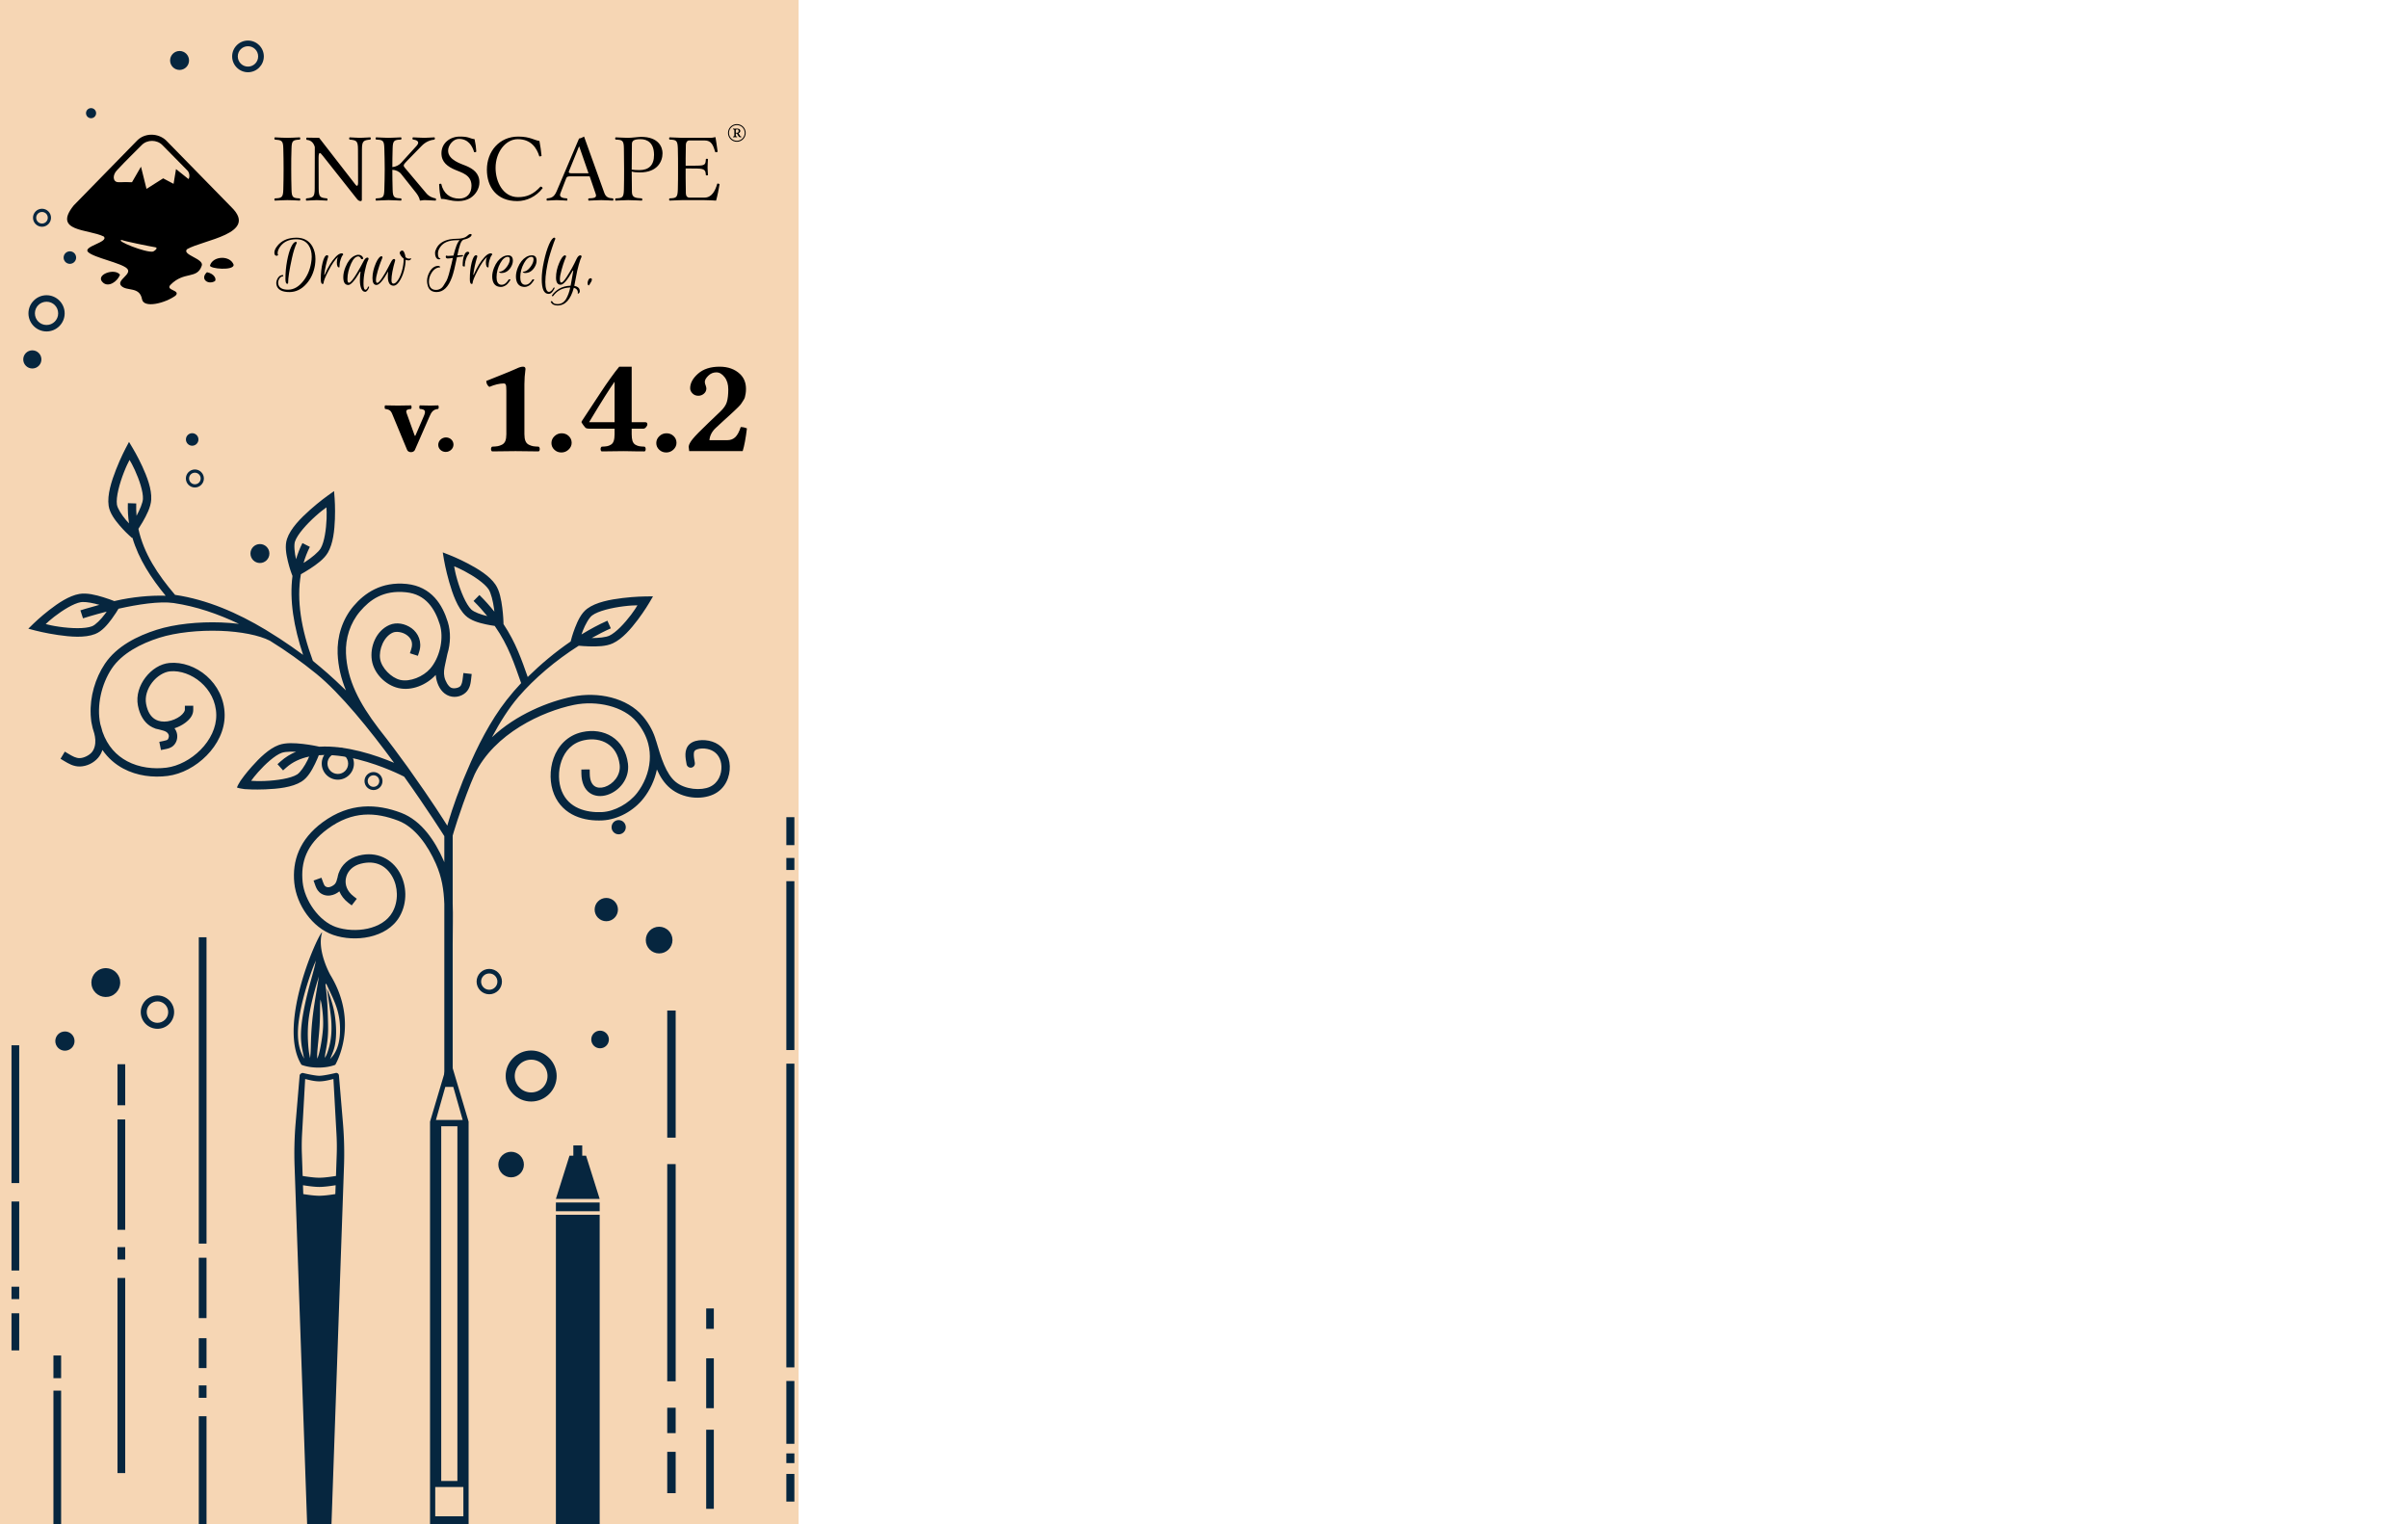 <?xml version="1.0" encoding="UTF-8" standalone="no"?>
<svg
   width="493"
   height="312"
   id="svg5029"
   version="1.1"
   inkscape:version="1.5-dev (31d096944e, 2025-04-07, custom)"
   sodipodi:docname="dialog.svg"
   inkscape:output_extension="org.inkscape.output.svg.inkscape"
   inkscape:export-filename="/home/ltlnx/dialog.png"
   inkscape:export-xdpi="96"
   inkscape:export-ydpi="96"
   inkscape:export-batch-path="/home/ltlnx"
   xmlns:inkscape="http://www.inkscape.org/namespaces/inkscape"
   xmlns:sodipodi="http://sodipodi.sourceforge.net/DTD/sodipodi-0.dtd"
   xmlns="http://www.w3.org/2000/svg"
   xmlns:svg="http://www.w3.org/2000/svg"
   xmlns:rdf="http://www.w3.org/1999/02/22-rdf-syntax-ns#"
   xmlns:cc="http://creativecommons.org/ns#"
   xmlns:dc="http://purl.org/dc/elements/1.1/">
  <rect width="100%" height="100%" fill="#808080" stroke="none"/>
  <defs
     id="defs5031" />
  <sodipodi:namedview
     id="base"
     pagecolor="#ffffff"
     bordercolor="#666666"
     borderopacity="1.0"
     inkscape:pageopacity="0.0"
     inkscape:pageshadow="2"
     inkscape:zoom="2.1487768"
     inkscape:cx="240.83469"
     inkscape:cy="145.19889"
     inkscape:document-units="px"
     inkscape:current-layer="svg5029"
     showgrid="false"
     inkscape:window-width="1920"
     inkscape:window-height="1144"
     inkscape:window-x="20"
     inkscape:window-y="20"
     inkscape:window-maximized="1"
     showborder="true"
     inkscape:document-rotation="0"
     borderlayer="true"
     inkscape:snap-bbox="true"
     inkscape:snap-page="true"
     inkscape:showpageshadow="2"
     inkscape:pagecheckerboard="0"
     inkscape:deskcolor="#d1d1d1"
     showguides="true">
    <sodipodi:guide
       position="50.25,244.75"
       orientation="0,-1"
       id="guide16589"
       inkscape:locked="false" />
    <sodipodi:guide
       position="65.75,212.625"
       orientation="0,-1"
       id="guide16591"
       inkscape:locked="false" />
  </sodipodi:namedview>
  <rect
     style="fill:#ffffff;stroke-width:18.898;stroke-linejoin:round"
     id="rect10912"
     width="335.374"
     height="312.291"
     x="157.626"
     y="-0.291" />
  <g
     inkscape:label="Layer 1"
     inkscape:groupmode="layer"
     id="layer1" />
  <style
     id="style1182" />
  <g
     id="g8"
     style="display:inline;stroke-width:1.084"
     transform="matrix(0.949,0,0,0.949,-477.901,-252.528)" />
  <g
     id="g6"
     style="display:inline;stroke-width:1.084"
     transform="matrix(0.949,0,0,0.949,-477.901,-252.528)" />
  <g
     id="g3"
     transform="translate(-2)">
    <path
       id="path543"
       style="display:inline;fill:#f6d6b4;fill-opacity:1;stroke:none;stroke-width:12.966;stroke-linecap:round;stroke-linejoin:round"
       d="M 1.789,-4.2872936e-8 H 165.502 V 312 H 1.789 Z" />
    <g
       id="g2">
      <path
         id="path608"
         style="display:inline;fill:#06263f;fill-opacity:1;stroke-width:2.059;stroke-linecap:round;stroke-linejoin:round"
         d="m 52.771,8.301 c -1.785,0 -3.243,1.458 -3.243,3.243 0,1.785 1.458,3.244 3.243,3.244 1.785,7e-6 3.244,-1.46 3.244,-3.244 0,-1.785 -1.46,-3.243 -3.244,-3.243 z m 0,1.163 c 1.158,-6e-6 2.08,0.922 2.08,2.08 0,1.158 -0.921,2.089 -2.08,2.089 -1.158,7e-6 -2.087,-0.931 -2.087,-2.089 0,-1.158 0.929,-2.08 2.087,-2.08 z m -14.006,0.972 c -1.071,-2.8e-4 -1.94,0.868 -1.941,1.939 -2.8e-4,1.072 0.869,1.941 1.941,1.941 1.071,-4.21e-4 1.94,-0.869 1.939,-1.941 -4.33e-4,-1.071 -0.869,-1.939 -1.939,-1.939 z m -18.121,11.696 c -0.571,-2.78e-4 -1.034,0.462 -1.035,1.033 -2.78e-4,0.572 0.463,1.035 1.035,1.035 0.571,-4.34e-4 1.034,-0.464 1.033,-1.035 -4.31e-4,-0.571 -0.463,-1.033 -1.033,-1.033 z m 7.083,15.155 c -1.071,-2.75e-4 -1.94,0.868 -1.941,1.939 -2.8e-4,1.072 0.869,1.941 1.941,1.941 1.071,-4.21e-4 1.94,-0.869 1.939,-1.941 -4.26e-4,-1.071 -0.869,-1.939 -1.939,-1.939 z m -17.128,5.443 c -1.014,-7e-6 -1.843,0.829 -1.843,1.843 0,1.014 0.829,1.844 1.843,1.844 1.014,0 1.844,-0.83 1.844,-1.844 0,-1.014 -0.83,-1.843 -1.844,-1.843 z m 0,0.661 c 0.658,0 1.183,0.523 1.183,1.181 0,0.658 -0.524,1.187 -1.183,1.187 -0.658,7e-6 -1.187,-0.528 -1.187,-1.187 0,-0.658 0.528,-1.181 1.187,-1.181 z m 5.706,8.056 c -0.707,4.33e-4 -1.28,0.573 -1.281,1.281 -2.78e-4,0.708 0.573,1.281 1.281,1.282 0.708,2.85e-4 1.282,-0.574 1.282,-1.282 -4.27e-4,-0.708 -0.574,-1.281 -1.282,-1.281 z m -4.773,8.987 c -2.04,-6e-6 -3.708,1.668 -3.708,3.708 0,2.04 1.668,3.706 3.708,3.706 2.04,1.3e-5 3.706,-1.667 3.706,-3.706 0,-2.04 -1.667,-3.708 -3.706,-3.708 z m 0,1.331 c 1.324,-6e-6 2.376,1.053 2.376,2.377 0,1.324 -1.052,2.386 -2.376,2.386 -1.324,6e-6 -2.387,-1.062 -2.387,-2.386 0,-1.324 1.064,-2.377 2.387,-2.377 z m -2.914,9.951 c -1.026,-2.84e-4 -1.858,0.831 -1.858,1.857 -2.835e-4,1.026 0.832,1.859 1.858,1.858 C 9.645,75.432 10.477,74.6 10.477,73.574 10.476,72.548 9.645,71.717 8.619,71.717 Z M 41.346,88.678 c -0.707,4.33e-4 -1.28,0.573 -1.281,1.281 -2.85e-4,0.708 0.573,1.281 1.281,1.282 0.708,2.69e-4 1.282,-0.574 1.282,-1.282 -4.33e-4,-0.708 -0.574,-1.281 -1.282,-1.281 z m 0.553,7.426 c -1.014,-1e-5 -1.843,0.829 -1.843,1.843 0,1.014 0.829,1.844 1.843,1.844 1.014,1e-5 1.844,-0.83 1.844,-1.844 0,-1.014 -0.83,-1.843 -1.844,-1.843 z m 0,0.661 c 0.658,0 1.183,0.523 1.183,1.181 0,0.658 -0.524,1.187 -1.183,1.187 -0.658,0 -1.187,-0.528 -1.187,-1.187 0,-0.658 0.528,-1.181 1.187,-1.181 z m 13.319,14.606 c -1.071,-2.8e-4 -1.94,0.868 -1.941,1.939 -2.8e-4,1.072 0.869,1.941 1.941,1.941 1.071,-4.4e-4 1.94,-0.869 1.939,-1.941 -4.32e-4,-1.071 -0.868,-1.939 -1.939,-1.939 z m 15.948,41.644 c -1.813,-2e-5 -3.296,1.483 -3.296,3.296 0,1.813 1.483,3.295 3.296,3.295 1.813,1e-5 3.295,-1.481 3.295,-3.295 0,-1.813 -1.481,-3.296 -3.295,-3.296 z m 0,1.183 c 1.177,0 2.112,0.937 2.112,2.113 0,1.177 -0.935,2.121 -2.112,2.121 -1.177,1e-5 -2.122,-0.944 -2.122,-2.121 0,-1.177 0.946,-2.113 2.122,-2.113 z m 7.304,3.845 c -1.014,0 -1.843,0.829 -1.843,1.843 0,1.014 0.829,1.844 1.843,1.844 1.014,0 1.844,-0.83 1.844,-1.844 0,-1.014 -0.83,-1.843 -1.844,-1.843 z m 0,0.661 c 0.658,0 1.183,0.523 1.183,1.181 0,0.658 -0.524,1.187 -1.183,1.187 -0.658,0 -1.187,-0.528 -1.187,-1.187 0,-0.658 0.528,-1.181 1.187,-1.181 z m 47.659,25.107 c -1.318,6e-5 -2.387,1.069 -2.386,2.387 6e-5,1.318 1.068,2.386 2.386,2.386 1.318,-9e-5 2.386,-1.068 2.386,-2.386 6.2e-4,-1.318 -1.068,-2.387 -2.386,-2.387 z"
         sodipodi:nodetypes="sscsscscscccccccccccccccccssscsscsscccccsscsssssssccccccccccssssssssssccccccssscsssssssssssssssccccc" />
      <path
         id="path574"
         style="color:#000000;display:inline;fill:#06263f;fill-opacity:1;stroke-width:3.89;stroke-linejoin:round;-inkscape-stroke:none"
         d="m 67.946,190.876 c -0.557,-0.205 -9.367,18.854 -4.221,27.091 0,0 1.278,0.575 3.46,0.575 2.182,0 3.46,-0.575 3.46,-0.575 0,0 5.063,-8.414 -1.012,-18.39 0,0 -2.823,-4.989 -1.687,-8.701 z m -1.257,5.745 c -0.072,0.309 -0.207,1.006 -0.43,1.854 -0.295,1.122 -0.844,3.014 -1.331,4.992 -0.275,1.116 -0.514,2.197 -0.71,3.221 -0.062,0.325 -0.12,0.636 -0.171,0.933 -0.112,0.651 -0.209,1.305 -0.282,1.932 -0.208,1.796 -0.176,3.103 -0.052,4.15 0.047,0.393 0.105,0.738 0.159,1.029 0.033,0.179 0.065,0.345 0.098,0.519 0.108,0.56 0.26,1.29 0.302,1.472 -0.087,-0.176 -0.402,-0.746 -0.623,-1.294 -0.065,-0.16 -0.125,-0.328 -0.182,-0.504 -0.093,-0.292 -0.191,-0.652 -0.271,-1.072 -0.213,-1.12 -0.288,-2.553 -0.078,-4.439 0.073,-0.657 0.177,-1.336 0.299,-2.003 0.055,-0.305 0.117,-0.623 0.185,-0.953 0.216,-1.038 0.487,-2.141 0.797,-3.253 0.544,-1.945 1.203,-3.867 1.587,-4.894 0.296,-0.792 0.588,-1.421 0.701,-1.691 z m 0.592,3.288 c -0.068,0.419 -0.217,1.461 -0.397,2.503 -0.344,1.998 -0.722,4.242 -0.955,6.566 -0.011,0.108 -0.022,0.213 -0.032,0.317 -0.119,1.255 -0.18,2.356 -0.221,3.583 -0.029,0.884 -0.044,1.675 -0.067,2.236 -0.027,0.664 -0.106,1.256 -0.126,1.508 -0.042,-0.235 -0.182,-0.829 -0.261,-1.478 -0.067,-0.551 -0.14,-1.363 -0.178,-2.26 -0.051,-1.204 -0.034,-2.466 0.091,-3.727 0.011,-0.109 0.022,-0.219 0.035,-0.332 0.258,-2.248 0.913,-4.792 1.396,-6.546 0.271,-0.983 0.601,-1.997 0.714,-2.37 z m 1.474,1.493 a 0.15,0.11 89.306 0 1 0.082,0.07 c 0.351,0.778 0.773,1.627 1.181,2.526 0.368,0.811 0.725,1.667 0.994,2.552 0.263,0.865 0.436,1.732 0.523,2.55 0.087,0.811 0.106,1.629 0.067,2.4 -0.078,1.51 -0.372,2.589 -0.716,3.373 -0.15,0.341 -0.306,0.618 -0.438,0.831 -0.057,0.092 -0.116,0.181 -0.174,0.263 -0.263,0.37 -0.6,0.729 -0.695,0.84 0.054,-0.124 0.284,-0.685 0.445,-1.096 0.038,-0.098 0.076,-0.195 0.115,-0.297 0.089,-0.233 0.19,-0.52 0.282,-0.855 0.21,-0.764 0.371,-1.74 0.388,-3.108 0.009,-0.709 -0.021,-1.446 -0.091,-2.196 -0.07,-0.751 -0.171,-1.562 -0.343,-2.398 -0.177,-0.86 -0.427,-1.734 -0.716,-2.592 -0.22,-0.655 -0.467,-1.311 -0.708,-1.912 0.013,0.104 0.026,0.208 0.039,0.31 0.19,1.497 0.38,2.67 0.54,3.764 0.147,1.013 0.281,2.052 0.323,3.106 0.015,0.393 0.022,0.809 0.013,1.228 -0.027,1.284 -0.188,2.37 -0.419,3.314 -0.191,0.779 -0.421,1.422 -0.562,1.764 -0.149,0.359 -0.319,0.611 -0.378,0.723 0.015,-0.146 0.019,-0.471 0.087,-0.879 0.066,-0.396 0.201,-1.031 0.323,-1.81 0.146,-0.932 0.247,-1.918 0.26,-3.132 0.004,-0.394 -0.002,-0.788 -0.011,-1.166 -0.021,-0.896 -0.055,-2.159 -0.095,-3.065 -0.048,-1.105 -0.124,-2.293 -0.295,-3.796 -0.042,-0.367 -0.087,-0.746 -0.137,-1.139 a 0.15,0.11 89.306 0 1 0.119,-0.172 z m -1.146,3.182 c 0.037,0.169 0.154,0.592 0.232,1.064 0.171,1.031 0.387,2.816 0.299,4.614 -0.091,1.817 -0.514,4.228 -0.833,5.439 -0.129,0.488 -0.296,0.855 -0.354,1.024 -0.002,-0.189 -0.039,-0.613 -0.009,-1.131 0.066,-1.167 0.378,-3.773 0.475,-5.413 0.124,-2.097 0.093,-3.017 0.124,-4.491 0.01,-0.49 0.056,-0.921 0.067,-1.105 z m 3.36,15.061 c -0.083,-0.021 -0.17,-0.021 -0.26,0.004 0,0 -2.362,0.569 -3.336,0.569 -0.974,0 -3.34,-0.569 -3.34,-0.569 -0.174,-0.057 -0.716,0.187 -0.692,0.575 l -0.81,9.598 a 74.898,74.898 0 0 0 -0.219,8.92 l 2.631,75.049 c 0.014,0.409 0.337,0.741 0.745,0.762 l 3.28,0.165 c 0.44,0.021 0.814,-0.321 0.829,-0.762 l 2.63,-75.208 a 74.929,74.929 0 0 0 -0.219,-8.92 l -0.81,-9.604 c 0.01,-0.285 -0.18,-0.519 -0.428,-0.579 z m -6.492,1.231 c 0.619,0.154 1.821,0.486 2.897,0.486 1.075,0 2.269,-0.332 2.889,-0.486 l 0.629,11.34 a 45.714,45.714 0 0 1 0.045,4.13 l -0.152,4.38 c -1.177,0.187 -2.439,0.358 -3.414,0.358 -0.974,0 -2.232,-0.17 -3.408,-0.356 l -0.159,-4.549 a 45.143,45.143 0 0 1 0.045,-4.13 z m 6.24,21.746 -0.065,1.815 c -1.139,0.178 -2.343,0.339 -3.282,0.339 -0.938,0 -2.14,-0.16 -3.279,-0.338 l -0.063,-1.815 c 1.157,0.181 2.387,0.349 3.342,0.349 0.956,0 2.189,-0.168 3.347,-0.35 z" />
      <path
         id="path580"
         style="display:inline;fill:#06263f;stroke-width:1.75;stroke-linejoin:round"
         d="m 119.383,234.474 v 2.095 h -0.786 l -2.787,8.858 h 8.964 l -2.789,-8.858 h -0.784 v -2.095 z m -3.573,11.684 v 1.784 h 8.964 v -1.784 z m 0,2.515 v 65.74 h 8.964 v -65.74 z" />
      <path
         id="path624"
         style="color:#000000;display:inline;fill:#06263f;fill-opacity:1;stroke-width:3.89;stroke-linecap:square;-inkscape-stroke:none"
         d="m 93.988,216.337 -3.946,13.274 v 84.639 h 7.898 v -84.639 z m -0.82,6.152 h 1.635 l 1.926,6.772 h -5.479 z m -0.835,8.066 h 3.312 v 72.609 h -3.312 z m -1.225,73.847 h 5.761 v 5.992 h -5.761 z"
         sodipodi:nodetypes="ccccccccccccccccccccc" />
      <path
         style="color:#000000;display:inline;fill:#06263f;fill-opacity:1;stroke-width:3.89;stroke-linejoin:round;-inkscape-stroke:none"
         d="m 4.355,213.976 v 28.204 h 1.576 v -28.204 z m 0,31.979 v 14.126 h 1.576 v -14.126 z m 0,17.442 v 2.535 h 1.576 v -2.535 z m 0,5.439 v 7.597 h 1.576 v -7.597 z"
         id="path569" />
      <path
         style="color:#000000;display:inline;fill:#06263f;fill-opacity:1;stroke-width:3.89;stroke-linejoin:round;-inkscape-stroke:none"
         d="m 26.053,217.851 v 8.406 h 1.582 v -8.406 z m 0,11.31 v 22.587 h 1.582 v -22.587 z m 0,26.128 v 2.542 h 1.582 v -2.542 z m 0,6.316 v 39.939 h 1.582 V 261.606 Z"
         id="path570"
         sodipodi:nodetypes="cccccccccccccccccccc" />
      <path
         style="color:#000000;display:inline;fill:#06263f;fill-opacity:1;stroke-width:3.89;stroke-linejoin:round;-inkscape-stroke:none"
         d="m 42.698,191.863 v 62.704 h 1.583 v -62.704 z m 0,65.602 v 12.359 h 1.583 V 257.464 Z m 0,16.476 v 6.111 h 1.583 V 273.94 Z m 0,9.659 v 2.542 h 1.583 v -2.542 z m 0,6.316 v 24.101 h 1.583 v -24.101 z"
         id="path571" />
      <path
         id="path572"
         style="color:#000000;display:inline;fill:#06263f;fill-opacity:1;stroke-width:3.89;stroke-linejoin:round;-inkscape-stroke:none"
         d="m 12.94,277.475 v 4.645 h 1.574 v -4.645 z m 0,7.193 v 29.581 h 0.786 0.788 v -29.581 h -0.788 z" />
      <path
         style="color:#000000;display:inline;fill:#06263f;stroke-width:1.029;-inkscape-stroke:none"
         d="m 138.607,206.861 v 26.023 h 1.726 v -26.023 z m 0,31.437 v 44.459 h 1.726 v -44.459 z m 0,49.869 v 5.202 h 1.726 v -5.202 z m 0,9.03 v 8.461 h 1.726 v -8.461 z"
         id="path625" />
      <path
         style="color:#000000;display:inline;fill:#06263f;stroke-width:1.029;-inkscape-stroke:none"
         d="m 146.581,267.848 v 4.176 h 1.564 v -4.176 z m 0,10.208 v 10.208 h 1.564 v -10.208 z m 0,14.617 v 16.19 h 1.564 v -16.19 z"
         id="path626" />
      <path
         style="color:#000000;display:inline;fill:#06263f;stroke-width:1.029;-inkscape-stroke:none"
         d="m 162.99,167.28 v 5.724 h 1.648 v -5.724 z m 0,8.349 v 2.461 h 1.648 v -2.461 z m 0,4.758 v 34.564 h 1.648 v -34.564 z m 0,37.348 v 62.178 h 1.648 v -62.178 z m 0,64.962 v 12.857 h 1.648 v -12.857 z m 0,14.825 v 1.985 h 1.648 v -1.985 z m 0,4.2 v 5.659 h 1.648 v -5.659 z"
         id="path627"
         sodipodi:nodetypes="ccccccccccccccccccccccccccccccccccc" />
      <path
         id="path637"
         style="color:#000000;display:inline;fill:#06263f;fill-opacity:1;stroke-width:3.89;stroke-linecap:square;-inkscape-stroke:none"
         d="m 128.666,167.876 c -0.805,-5.2e-4 -1.458,0.652 -1.458,1.458 4.9e-4,0.804 0.653,1.456 1.458,1.456 0.804,-4.9e-4 1.455,-0.652 1.456,-1.456 5.2e-4,-0.804 -0.651,-1.457 -1.456,-1.458 z m 8.282,21.83 c -1.51,-3.9e-4 -2.734,1.224 -2.733,2.733 6.2e-4,1.509 1.224,2.732 2.733,2.732 1.508,-6.2e-4 2.731,-1.223 2.732,-2.732 3.9e-4,-1.509 -1.222,-2.733 -2.732,-2.733 z M 23.804,198.19 c -0.423,-0.021 -0.845,0.049 -1.239,0.206 -1.515,0.605 -2.252,2.324 -1.647,3.839 0.605,1.514 2.323,2.251 3.837,1.647 1.515,-0.604 2.253,-2.322 1.649,-3.837 -0.429,-1.074 -1.445,-1.799 -2.6,-1.854 z m 78.368,0.15 c -1.429,0 -2.596,1.168 -2.596,2.596 0,1.429 1.168,2.598 2.596,2.598 1.429,0 2.596,-1.169 2.596,-2.598 0,-1.429 -1.167,-2.596 -2.596,-2.596 z m 0,0.933 c 0.927,0 1.663,0.736 1.663,1.663 0,0.927 -0.736,1.673 -1.663,1.673 -0.927,0 -1.673,-0.746 -1.673,-1.673 0,-0.927 0.746,-1.663 1.673,-1.663 z m -68.037,4.499 c -0.39,0.011 -0.784,0.089 -1.166,0.241 -1.746,0.697 -2.604,2.693 -1.906,4.439 0.697,1.746 2.695,2.604 4.441,1.906 1.746,-0.697 2.603,-2.693 1.906,-4.439 -0.545,-1.364 -1.883,-2.186 -3.275,-2.147 z m 0.147,1.213 c 0.857,0.016 1.658,0.535 1.997,1.385 0.452,1.133 -0.098,2.398 -1.231,2.85 -1.133,0.452 -2.394,-0.089 -2.846,-1.222 -0.452,-1.133 0.085,-2.403 1.218,-2.856 0.283,-0.113 0.576,-0.163 0.862,-0.158 z m 90.574,5.997 c -0.996,1.6e-4 -1.804,0.808 -1.804,1.804 -8.6e-4,0.997 0.807,1.806 1.804,1.806 0.998,8.8e-4 1.807,-0.808 1.806,-1.806 -1.5e-4,-0.997 -0.809,-1.805 -1.806,-1.804 z m -109.465,0.167 c -0.282,-0.014 -0.564,0.033 -0.827,0.137 -1.01,0.403 -1.502,1.549 -1.098,2.559 0.403,1.01 1.549,1.502 2.559,1.098 1.009,-0.403 1.5,-1.548 1.098,-2.557 -0.286,-0.716 -0.962,-1.199 -1.732,-1.237 z m 95.356,3.896 c -2.873,0 -5.22,2.349 -5.22,5.222 0,2.873 2.347,5.222 5.22,5.222 2.873,0 5.222,-2.349 5.222,-5.222 0,-2.873 -2.349,-5.222 -5.222,-5.222 z m 0,1.875 c 1.864,0 3.349,1.483 3.349,3.347 0,1.864 -1.485,3.362 -3.349,3.362 -1.864,0 -3.36,-1.498 -3.36,-3.362 0,-1.864 1.496,-3.347 3.36,-3.347 z m -4.104,18.855 c -1.445,7e-5 -2.616,1.171 -2.617,2.617 6e-5,1.445 1.171,2.616 2.617,2.617 1.446,9.1e-4 2.618,-1.171 2.618,-2.617 -5e-5,-1.446 -1.173,-2.617 -2.618,-2.617 z"
         sodipodi:nodetypes="ssssscccccccccccssssssssssssssssssssssccccccccsscsssssssssscscsc" />
      <path
         id="path546"
         style="color:#000000;fill:#06263f;fill-opacity:1;stroke-width:3.89;stroke-linecap:square;stroke-linejoin:round;-inkscape-stroke:none;paint-order:stroke fill markers"
         d="M 28.414,90.463 27.706,91.795 c 0,0 -1,1.896 -1.933,4.278 -0.933,2.382 -1.862,5.204 -1.53,7.461 0.221,1.501 1.272,2.883 2.223,4.007 0.951,1.124 1.864,1.946 1.864,1.946 l 0.702,0.644 0.065,-0.09 c 1.303,4.439 3.855,8.301 6.816,11.906 -3.2,-0.101 -6.91,0.269 -10.274,1.043 -0.081,0.019 -0.147,0.038 -0.227,0.057 -0.498,-0.196 -1.298,-0.497 -2.262,-0.791 -1.548,-0.471 -3.37,-0.938 -4.897,-0.675 -2.126,0.366 -4.369,1.897 -6.192,3.31 -1.824,1.413 -3.185,2.748 -3.185,2.748 l -1.08,1.055 1.459,0.386 c 0,0 2.074,0.541 4.606,0.909 2.531,0.368 5.491,0.633 7.615,-0.202 1.412,-0.555 2.513,-1.894 3.392,-3.076 0.705,-0.948 1.214,-1.794 1.394,-2.103 3.861,-0.875 8.447,-1.586 11.299,-1.164 4.597,0.681 9.069,2.218 13.362,4.261 -1.19,-0.144 -2.427,-0.242 -3.695,-0.288 -4.579,-0.166 -9.438,0.322 -13.142,1.498 -3.953,1.255 -8.189,3.346 -10.616,6.969 -1.97,2.942 -3.074,6.735 -2.905,10.343 h -0.009 l 0.016,0.211 c 0.009,0.138 0.023,0.275 0.033,0.413 l 0.019,0.229 c 0.032,0.384 0.074,0.861 0.258,1.556 0.033,0.147 0.061,0.294 0.099,0.44 0.096,0.371 0.205,0.727 0.323,1.075 0.102,0.413 0.184,0.842 0.209,1.274 0.054,0.946 -0.16,1.909 -0.722,2.573 -0.563,0.664 -1.674,1.17 -2.447,1.192 -0.774,0.023 -1.471,-0.369 -2.34,-0.889 l -0.734,-0.44 -0.879,1.468 0.734,0.44 c 0.869,0.521 1.912,1.171 3.268,1.133 1.357,-0.038 2.768,-0.691 3.705,-1.795 0.41,-0.484 0.691,-1.027 0.871,-1.59 1.159,1.682 2.637,2.942 4.27,3.812 2.841,1.513 6.117,1.884 9.086,1.505 2.877,-0.368 5.768,-1.929 7.973,-4.164 2.204,-2.236 3.738,-5.185 3.696,-8.365 -0.086,-6.572 -6.02,-11.071 -11.298,-10.595 -1.905,0.172 -3.669,1.35 -4.902,2.951 -1.233,1.601 -1.957,3.684 -1.555,5.774 0.382,1.987 1.283,3.375 2.464,4.158 0.347,0.23 0.713,0.402 1.088,0.532 l -0.004,0.016 0.182,0.043 c 0.222,0.068 0.445,0.121 0.67,0.159 0.606,0.144 1.121,0.291 1.414,0.485 0.297,0.196 0.48,0.479 0.517,0.747 0.037,0.268 -0.114,0.68 -0.226,0.796 -0.112,0.116 -0.393,0.211 -0.888,0.311 l -0.838,0.171 0.339,1.677 0.839,-0.169 c 0.495,-0.1 1.204,-0.207 1.777,-0.799 0.573,-0.592 0.804,-1.394 0.69,-2.218 -0.065,-0.476 -0.26,-0.905 -0.538,-1.267 0.816,-0.26 1.567,-0.648 2.19,-1.113 0.916,-0.684 1.65,-1.54 1.65,-2.641 v -0.853 h -1.714 v 0.853 c 0,0.195 -0.295,0.769 -0.966,1.271 -0.672,0.502 -1.631,0.928 -2.591,1.068 -0.453,0.066 -0.898,0.068 -1.322,0.004 l -0.552,-0.13 c -0.272,-0.088 -0.531,-0.206 -0.772,-0.366 -0.756,-0.501 -1.414,-1.395 -1.732,-3.051 -0.288,-1.498 0.242,-3.126 1.232,-4.412 0.99,-1.286 2.42,-2.172 3.696,-2.287 4.173,-0.376 9.361,3.382 9.434,8.915 0.034,2.611 -1.249,5.159 -3.203,7.14 -1.954,1.982 -4.563,3.357 -6.969,3.664 -2.669,0.341 -5.61,-0.007 -8.068,-1.314 -2.191,-1.167 -4.023,-3.073 -5.059,-6.042 -0.143,-0.593 -0.313,-1.099 -0.415,-1.464 -0.013,-0.052 -0.023,-0.089 -0.035,-0.137 -0.776,-3.679 0.231,-8.157 2.36,-11.338 2.076,-3.1 5.952,-5.099 9.711,-6.292 3.415,-1.084 8.156,-1.576 12.568,-1.416 4.082,0.148 7.91,0.89 10.096,2.024 3.319,2.044 6.496,4.333 9.472,6.745 4.97,4.029 10.941,11.427 15.945,18.245 -1.755,-0.742 -4.222,-1.671 -6.985,-2.361 -2.619,-0.653 -5.526,-1.106 -8.324,-0.938 l -0.453,-0.099 c 0,0 -1.311,-0.288 -2.919,-0.468 -1.608,-0.18 -3.489,-0.311 -4.942,0.227 -2.023,0.749 -3.944,2.663 -5.478,4.385 -1.351,1.516 -2.09,2.583 -2.312,2.894 -0.254,0.471 -0.495,0.723 -0.762,1.416 0.547,0.207 1.059,0.238 1.583,0.33 0.389,0.026 1.912,0.14 4.196,0.05 2.556,-0.101 5.515,-0.383 7.449,-1.593 1.287,-0.804 2.119,-2.322 2.767,-3.644 0.327,-0.667 0.588,-1.292 0.767,-1.749 2.61,-0.194 5.413,0.203 8.009,0.851 5.113,1.276 9.27,3.437 9.27,3.437 l 0.206,0.109 c 4.739,6.653 8.112,12.002 8.217,12.169 v 5.343 c -0.059,-0.143 -0.114,-0.284 -0.177,-0.428 -1.706,-3.864 -4.447,-8.085 -8.65,-9.686 -2.477,-0.944 -5.109,-1.486 -7.815,-1.282 h -0.001 c -2.707,0.204 -5.487,1.156 -8.277,3.21 -4.752,3.497 -6.253,7.933 -5.794,12.428 0.456,4.461 3.65,9.142 7.967,10.634 2.223,0.768 4.921,0.938 7.431,0.38 2.51,-0.559 4.873,-1.881 6.174,-4.176 1.627,-2.871 1.47,-6.401 -0.05,-9.042 -1.521,-2.642 -4.577,-4.367 -8.322,-3.405 -2.088,0.536 -3.55,1.942 -4.129,3.618 l -0.013,-0.004 -0.032,0.132 c -0.045,0.142 -0.085,0.285 -0.117,0.43 -0.016,0.078 -0.029,0.158 -0.043,0.237 l -0.009,0.033 c -0.146,0.605 -0.273,1.046 -0.532,1.351 -0.259,0.305 -0.831,0.619 -1.2,0.672 -0.369,0.053 -0.66,-0.074 -0.822,-0.224 -0.163,-0.15 -0.296,-0.447 -0.46,-0.904 l -0.288,-0.806 -1.612,0.575 0.288,0.806 c 0.164,0.458 0.357,1.077 0.908,1.586 0.551,0.509 1.36,0.786 2.232,0.66 0.68,-0.098 1.321,-0.394 1.846,-0.843 0.372,0.876 0.986,1.693 1.852,2.359 l 0.682,0.518 1.043,-1.352 -0.675,-0.523 c -1.34,-1.03 -1.775,-2.362 -1.57,-3.589 l 0.117,-0.486 c 0.366,-1.153 1.332,-2.167 2.956,-2.584 3.085,-0.792 5.202,0.492 6.413,2.596 1.211,2.104 1.345,5.054 0.045,7.349 -1,1.764 -2.878,2.857 -5.055,3.342 -2.177,0.485 -4.612,0.329 -6.495,-0.321 -3.476,-1.201 -6.442,-5.452 -6.824,-9.195 -0.412,-4.035 0.747,-7.67 5.099,-10.873 5.126,-3.772 9.836,-3.472 14.469,-1.707 3.477,1.325 6.084,5.122 7.697,8.777 1.231,2.79 1.63,5.296 1.744,8.272 v 8.327 0.859 27.019 h 1.712 v -27.878 c 7.47e-4,-3.27 0.096,-5.963 0,-8.412 v -13.904 c 0.023,-0.078 1.342,-4.752 3.703,-10.679 0.24,-0.602 0.534,-1.249 0.794,-1.871 4.019,-8.378 13.892,-12.89 20.328,-14.21 4.69,-0.962 10.167,0.293 12.826,3.464 1.219,1.454 1.969,2.942 2.364,4.417 v 0.004 c 0.004,0.016 0.009,0.033 0.016,0.05 7.5e-4,0.004 7.4e-4,0.007 0.001,0.009 0.302,1.157 0.388,2.303 0.311,3.417 -0.176,2.553 -1.235,4.929 -2.59,6.672 -1.68,2.163 -4.617,3.785 -7.178,3.912 -1.607,0.08 -3.347,-0.128 -4.821,-0.784 -1.474,-0.656 -2.69,-1.722 -3.417,-3.494 -0.71,-1.728 -0.793,-4.153 -0.063,-6.199 0.729,-2.045 2.176,-3.698 4.619,-4.233 1.789,-0.391 3.494,-0.123 4.795,0.707 1.301,0.83 2.244,2.217 2.496,4.303 0.268,2.218 -1.398,4.021 -3.051,4.549 -0.826,0.264 -1.565,0.198 -2.085,-0.164 -0.52,-0.362 -0.966,-1.083 -0.986,-2.564 l -0.007,-0.854 -1.712,0.019 0.007,0.859 c 0.026,1.843 0.663,3.208 1.719,3.942 1.056,0.734 2.389,0.776 3.588,0.393 2.398,-0.765 4.606,-3.254 4.228,-6.388 -0.304,-2.518 -1.548,-4.437 -3.28,-5.542 -1.732,-1.105 -3.907,-1.404 -6.077,-0.929 -3.044,0.666 -4.983,2.855 -5.864,5.326 -0.881,2.471 -0.801,5.241 0.096,7.424 0.897,2.184 2.502,3.604 4.303,4.405 1.801,0.801 3.786,1.018 5.597,0.928 3.183,-0.158 6.445,-1.988 8.449,-4.567 1.234,-1.588 2.237,-3.606 2.7,-5.851 0.672,1.503 1.527,2.846 2.74,3.847 2.559,2.111 6.285,2.405 8.805,1.264 2.52,-1.141 3.457,-3.72 3.377,-5.828 -0.08,-2.108 -1.195,-3.901 -2.944,-4.736 -0.875,-0.417 -1.849,-0.588 -2.762,-0.565 -0.913,0.023 -1.776,0.215 -2.446,0.757 -0.669,0.542 -0.904,1.362 -0.926,2.086 -0.023,0.724 0.115,1.431 0.236,2.096 0.085,0.465 0.53,0.773 0.995,0.689 0.465,-0.085 0.773,-0.53 0.689,-0.995 -0.12,-0.665 -0.223,-1.287 -0.209,-1.737 0.013,-0.45 0.093,-0.648 0.292,-0.809 0.199,-0.161 0.758,-0.359 1.414,-0.376 0.657,-0.016 1.399,0.121 1.979,0.398 1.161,0.554 1.912,1.693 1.971,3.257 0.059,1.563 -0.593,3.397 -2.372,4.203 -1.779,0.806 -5.065,0.581 -7.011,-1.025 -1.947,-1.606 -2.974,-4.893 -3.974,-8.35 -0.007,-0.013 -0.013,-0.029 -0.023,-0.042 -0.469,-1.692 -1.327,-3.391 -2.678,-5.002 -3.234,-3.856 -9.258,-5.114 -14.476,-4.044 -4.855,0.995 -11.463,3.613 -16.453,8.314 1.642,-3.087 3.48,-6.006 5.458,-8.295 3.217,-3.724 7.55,-7.433 12.321,-10.448 0.535,0.051 1.272,0.106 2.08,0.13 1.618,0.049 3.499,0.029 4.903,-0.625 1.955,-0.911 3.716,-2.98 5.105,-4.821 1.389,-1.842 2.35,-3.487 2.35,-3.487 l 0.764,-1.301 -1.51,0.013 c 0,0 -2.143,0.013 -4.683,0.323 -2.539,0.309 -5.467,0.835 -7.297,2.198 -1.217,0.907 -1.926,2.484 -2.464,3.855 -0.538,1.371 -0.834,2.564 -0.834,2.564 l -0.072,0.284 c -3.206,2.191 -6.164,4.691 -8.793,7.272 -1.225,-3.47 -2.419,-7.002 -4.957,-10.831 l -0.009,-0.403 c 0,0 -0.033,-1.339 -0.241,-2.944 -0.209,-1.605 -0.527,-3.462 -1.396,-4.744 -1.21,-1.785 -3.533,-3.193 -5.572,-4.271 -2.039,-1.079 -3.817,-1.769 -3.817,-1.769 l -1.403,-0.55 0.246,1.491 c 0,0 0.36,2.109 1.068,4.567 0.708,2.458 1.687,5.266 3.323,6.856 1.088,1.057 2.764,1.507 4.203,1.821 0.69,0.15 1.321,0.251 1.8,0.318 2.865,4.092 4.011,7.793 5.408,11.705 -0.98,1.029 -2.057,2.289 -3.001,3.497 -3.289,4.208 -5.991,9.485 -8.078,14.48 l -0.473,1.118 c -0.108,0.267 -0.242,0.554 -0.346,0.816 -2.048,5.143 -2.873,8.096 -3.221,9.276 -0.675,-1.068 -3.248,-5.161 -7.53,-11.161 l -0.132,-0.187 c -0.183,-0.256 -0.319,-0.458 -0.508,-0.721 -1.788,-2.484 -3.74,-5.094 -5.752,-7.643 l -0.156,-0.204 c -3.906,-5.136 -6.44,-9.874 -6.667,-15.387 -0.124,-3.013 0.839,-6.163 2.882,-8.561 1.999,-2.346 4.729,-4.399 9.402,-3.917 2.099,0.217 3.525,1.06 4.612,2.243 1.087,1.184 1.814,2.737 2.312,4.333 0.421,1.35 0.447,2.927 0.154,4.457 l -0.12,0.553 c -0.373,1.524 -1.059,2.968 -1.998,4.051 -1.413,1.629 -4.138,2.765 -6.124,2.307 -1.852,-0.427 -3.849,-2.471 -4.131,-4.31 -0.294,-1.924 0.772,-4.575 2.596,-5.371 0.704,-0.308 1.977,-0.143 2.849,0.486 0.871,0.629 1.381,1.508 0.923,2.921 l -0.264,0.814 1.63,0.525 0.264,-0.816 c 0.666,-2.054 -0.216,-3.867 -1.553,-4.833 -1.337,-0.966 -3.091,-1.295 -4.537,-0.664 -2.768,1.209 -4.013,4.503 -3.601,7.197 0.418,2.73 2.787,5.105 5.44,5.717 2.76,0.637 5.794,-0.672 7.641,-2.686 0.016,0.233 0.048,0.472 0.099,0.719 0.256,1.266 0.898,2.694 2.208,3.387 1.31,0.693 2.822,0.392 3.792,-0.461 0.969,-0.853 1.062,-2.06 1.169,-2.987 l 0.097,-0.851 -1.7,-0.196 -0.099,0.849 c -0.107,0.927 -0.229,1.575 -0.597,1.899 -0.368,0.324 -1.316,0.522 -1.861,0.234 -0.545,-0.288 -1.152,-1.321 -1.332,-2.213 -0.181,-0.892 -0.032,-1.664 0.156,-2.551 0.152,-0.722 0.304,-1.422 0.456,-2.12 0.653,-2.145 0.728,-4.484 0.08,-6.562 -0.543,-1.742 -1.353,-3.534 -2.685,-4.985 -1.332,-1.451 -3.214,-2.53 -5.699,-2.787 -5.257,-0.543 -8.688,1.924 -10.888,4.505 -2.35,2.758 -3.419,6.328 -3.278,9.75 0.109,2.659 0.716,5.141 1.704,7.538 -3.167,-3.073 -4.547,-4.21 -6.771,-6.047 -2.413,-6.535 -3.372,-12.481 -2.456,-17.735 0.475,-0.266 1.135,-0.649 1.856,-1.118 1.356,-0.883 2.892,-1.973 3.671,-3.312 1.085,-1.864 1.35,-4.569 1.439,-6.874 0.09,-2.305 -0.057,-4.208 -0.057,-4.208 l -0.114,-1.505 -1.232,0.873 c 0,0 -1.756,1.241 -3.664,2.944 -1.909,1.703 -4.013,3.801 -4.738,5.965 -0.482,1.439 -0.165,3.141 0.176,4.574 0.34,1.433 0.777,2.578 0.777,2.578 l 0.166,0.43 c -0.646,4.963 0.264,10.413 2.173,16.162 -1.566,-1.161 -3.182,-2.277 -4.823,-3.355 l -2.844,-1.785 c -5.766,-3.461 -11.953,-6.165 -18.55,-7.148 -3.515,-4.137 -6.406,-8.437 -7.498,-13.513 0.259,-0.397 0.546,-0.852 0.851,-1.379 0.81,-1.401 1.68,-3.066 1.77,-4.612 0.125,-2.153 -0.858,-4.684 -1.821,-6.781 -0.962,-2.096 -1.953,-3.726 -1.953,-3.726 z m 0.107,3.683 c 0.36,0.644 0.545,0.896 1.073,2.048 0.917,1.998 1.755,4.469 1.668,5.963 -0.046,0.792 -0.638,2.199 -1.306,3.427 -0.068,-0.82 -0.095,-1.659 -0.065,-2.523 l -1.712,-0.057 c -0.05,1.434 0.036,2.808 0.237,4.129 -0.163,-0.159 -0.343,-0.346 -0.642,-0.699 -0.872,-1.031 -1.726,-2.379 -1.839,-3.146 -0.224,-1.523 0.534,-4.309 1.428,-6.59 0.556,-1.42 0.796,-1.818 1.157,-2.553 z m 40.311,9.719 c 0.029,0.736 0.082,1.04 0.033,2.304 -0.085,2.196 -0.454,4.785 -1.207,6.078 -0.447,0.768 -1.848,1.914 -3.121,2.743 -0.152,0.099 -0.271,0.172 -0.39,0.246 0.334,-1.132 0.757,-2.232 1.292,-3.292 l -1.523,-0.771 c -0.54,1.068 -0.965,2.171 -1.302,3.303 -0.311,-1.312 -0.466,-2.892 -0.221,-3.626 0.489,-1.46 2.425,-3.6 4.253,-5.231 1.136,-1.014 1.532,-1.263 2.185,-1.755 z m 26.146,12.06 c 0.678,0.292 0.973,0.381 2.091,0.973 1.943,1.028 4.114,2.483 4.953,3.721 0.498,0.735 0.929,2.499 1.125,4.005 0.029,0.229 0.051,0.417 0.069,0.582 -0.894,-1.109 -1.876,-2.236 -3.064,-3.405 l -1.2,1.219 c 1.084,1.067 1.981,2.088 2.805,3.091 -1.294,-0.293 -2.731,-0.826 -3.273,-1.352 -1.104,-1.073 -2.195,-3.749 -2.874,-6.104 -0.422,-1.465 -0.471,-1.927 -0.632,-2.73 z m -76.066,7.307 c 0.874,-0.029 2.236,0.237 3.44,0.582 -2.289,0.615 -3.89,1.127 -3.89,1.127 l 0.53,1.632 c 0,0 2.043,-0.656 4.851,-1.378 -0.091,0.136 -0.197,0.288 -0.353,0.498 -0.806,1.083 -1.92,2.219 -2.641,2.503 -1.433,0.564 -4.316,0.453 -6.74,0.1 -1.512,-0.22 -1.958,-0.359 -2.755,-0.543 0.545,-0.497 0.752,-0.732 1.755,-1.51 1.738,-1.346 3.96,-2.722 5.435,-2.976 0.109,-0.019 0.233,-0.032 0.368,-0.035 z m 113.596,0.679 c -0.396,0.622 -0.531,0.907 -1.296,1.921 -1.324,1.755 -3.104,3.664 -4.46,4.296 -0.716,0.334 -2.22,0.484 -3.613,0.481 1.289,-0.717 2.594,-1.396 3.917,-1.984 l -0.702,-1.566 c -1.828,0.813 -3.593,1.77 -5.301,2.817 0.061,-0.195 0.142,-0.427 0.284,-0.789 0.493,-1.257 1.274,-2.646 1.896,-3.109 1.235,-0.92 4.044,-1.575 6.476,-1.871 1.515,-0.184 1.98,-0.165 2.799,-0.196 z m -71.029,29.956 c 0.363,-0.007 0.747,-0.001 1.132,0.016 -1.135,0.472 -2.201,1.119 -3.161,1.979 l -0.639,0.57 1.143,1.276 0.639,-0.568 c 1.322,-1.184 2.938,-1.899 4.704,-2.27 -0.073,0.182 -0.166,0.395 -0.326,0.722 -0.594,1.213 -1.484,2.533 -2.141,2.944 -1.305,0.816 -4.162,1.237 -6.61,1.334 -1.524,0.06 -1.987,0.001 -2.805,-0.033 0.445,-0.588 0.605,-0.855 1.448,-1.8 1.462,-1.641 3.391,-3.404 4.795,-3.924 0.417,-0.154 1.077,-0.23 1.822,-0.246 z"
         sodipodi:nodetypes="ccscsccccscssscccssscscscsccccscscsssccccsscsssscsssccccsssccccsscssccssscccssssssccscssscscsccscscccssscscccccsssssssssscccsccsssccccsscccccccsssssssssccccccccscssccscsssssssssccccccsssssssssscsssssssccsssssssscccscscccsccccssccccccsscccsssccscccccccccssssscccscssccccsssscsssccccsssscssssscccssscccssscccccccssscccscccccsssccssscccccsccscsccccsscsccccssccssscsscccccsccscccccccsscsssscsscc"
         inkscape:transform-center-x="14.11517"
         inkscape:transform-center-y="-65.897979" />
      <path
         id="path56466"
         style="display:inline;fill:#000000;stroke-width:1"
         d="m 122.565,58.424 c -0.175,0 -0.263,-0.163 -0.263,-0.488 0,-0.2 0.054,-0.413 0.163,-0.638 0.108,-0.225 0.263,-0.338 0.463,-0.338 0.167,0 0.25,0.096 0.25,0.288 0,0.192 -0.154,0.513 -0.463,0.963 z m -6.429,3.828 c 0.751,0 1.339,-0.354 1.764,-1.063 0.367,-0.626 0.651,-1.405 0.851,-2.34 -1.51,0.033 -2.669,0.609 -3.478,1.727 -0.05,0.075 -0.129,0.088 -0.238,0.038 -0.058,-0.033 -0.075,-0.075 -0.05,-0.125 0.359,-0.542 0.859,-1.005 1.501,-1.389 0.642,-0.375 1.422,-0.58 2.34,-0.613 0.092,-0.417 0.179,-0.905 0.263,-1.464 0.083,-0.559 0.179,-1.101 0.288,-1.626 h -0.113 c -1.084,1.927 -1.91,2.89 -2.477,2.89 -0.634,0 -0.951,-0.488 -0.951,-1.464 0,-0.976 0.209,-1.956 0.626,-2.94 0.417,-0.993 0.797,-1.526 1.139,-1.601 l 0.075,-0.013 c 0.142,0 0.213,0.092 0.213,0.275 -0.092,0.225 -0.209,0.521 -0.35,0.888 -0.142,0.359 -0.329,0.955 -0.563,1.789 -0.234,0.826 -0.35,1.472 -0.35,1.939 0,0.459 0.1,0.688 0.3,0.688 0.234,0 0.609,-0.405 1.126,-1.214 0.759,-1.184 1.418,-2.385 1.977,-3.603 0.242,-0.509 0.5,-0.763 0.776,-0.763 0.175,0 0.263,0.096 0.263,0.288 -0.158,0.292 -0.35,0.838 -0.576,1.639 -0.225,0.801 -0.409,1.61 -0.55,2.427 -0.142,0.809 -0.263,1.443 -0.363,1.902 0.634,0.108 1.001,0.384 1.101,0.826 0.017,0.075 0.025,0.175 0.025,0.3 0,0.133 -0.05,0.246 -0.15,0.338 -0.1,0.1 -0.188,0.15 -0.263,0.15 0.017,-0.058 0.021,-0.163 0.013,-0.313 -0.008,-0.142 -0.037,-0.263 -0.088,-0.363 -0.042,-0.1 -0.125,-0.204 -0.25,-0.313 -0.125,-0.108 -0.288,-0.188 -0.488,-0.238 -0.642,2.419 -1.756,3.628 -3.34,3.628 -0.684,0 -1.139,-0.242 -1.364,-0.726 -0.008,-0.025 -0.013,-0.046 -0.013,-0.063 0,-0.05 0.046,-0.083 0.138,-0.1 0.083,-0.008 0.146,0.021 0.188,0.088 0.15,0.342 0.5,0.513 1.051,0.513 z m -1.81,-2.089 c -0.484,0 -0.842,-0.254 -1.076,-0.763 -0.225,-0.509 -0.338,-1.272 -0.338,-2.29 0,-1.018 0.15,-2.223 0.45,-3.616 0.3,-1.393 0.651,-2.548 1.051,-3.466 0.409,-0.917 0.763,-1.376 1.063,-1.376 0.142,0 0.213,0.083 0.213,0.25 -0.175,0.4 -0.396,1.005 -0.663,1.814 -0.267,0.801 -0.492,1.543 -0.676,2.227 -0.175,0.684 -0.338,1.485 -0.488,2.402 -0.142,0.917 -0.213,1.706 -0.213,2.365 0,0.651 0.062,1.151 0.188,1.501 0.133,0.359 0.313,0.538 0.538,0.538 0.192,0 0.375,-0.092 0.55,-0.275 0.175,-0.175 0.3,-0.35 0.375,-0.525 0.042,-0.092 0.117,-0.117 0.225,-0.075 0.042,0.017 0.05,0.05 0.025,0.1 -0.017,0.058 -0.05,0.129 -0.1,0.213 -0.042,0.083 -0.121,0.213 -0.238,0.388 -0.25,0.392 -0.546,0.588 -0.888,0.588 z m -3.418,-7.895 c 0.634,0 0.951,0.371 0.951,1.113 0,0.425 -0.142,0.872 -0.425,1.339 -0.484,0.776 -1.126,1.164 -1.927,1.164 -0.125,0 -0.229,-0.021 -0.313,-0.063 -0.083,-0.042 -0.146,-0.104 -0.188,-0.188 0.592,0 1.134,-0.342 1.626,-1.026 0.4,-0.55 0.601,-1.055 0.601,-1.514 0,-0.342 -0.138,-0.513 -0.413,-0.513 -0.55,0 -1.063,0.43 -1.539,1.289 -0.509,0.934 -0.763,1.893 -0.763,2.878 0,0.834 0.238,1.335 0.713,1.501 0.092,0.033 0.209,0.05 0.35,0.05 0.142,0 0.292,-0.033 0.45,-0.1 0.158,-0.075 0.292,-0.163 0.4,-0.263 0.217,-0.2 0.396,-0.421 0.538,-0.663 0.033,-0.067 0.096,-0.1 0.188,-0.1 0.15,0 0.221,0.025 0.213,0.075 -0.025,0.092 -0.121,0.246 -0.288,0.463 -0.158,0.217 -0.309,0.392 -0.45,0.525 -0.133,0.125 -0.313,0.238 -0.538,0.338 -0.217,0.108 -0.438,0.163 -0.663,0.163 -0.884,0 -1.447,-0.417 -1.689,-1.251 -0.075,-0.284 -0.113,-0.576 -0.113,-0.876 0,-0.559 0.129,-1.168 0.388,-1.827 0.409,-1.001 0.972,-1.722 1.689,-2.164 0.392,-0.234 0.792,-0.35 1.201,-0.35 z m -4.857,0 c 0.634,0 0.951,0.371 0.951,1.113 0,0.425 -0.142,0.872 -0.425,1.339 -0.484,0.776 -1.126,1.164 -1.927,1.164 -0.125,0 -0.229,-0.021 -0.313,-0.063 -0.083,-0.042 -0.146,-0.104 -0.188,-0.188 0.592,0 1.134,-0.342 1.626,-1.026 0.4,-0.55 0.601,-1.055 0.601,-1.514 0,-0.342 -0.138,-0.513 -0.413,-0.513 -0.55,0 -1.063,0.43 -1.539,1.289 -0.509,0.934 -0.763,1.893 -0.763,2.878 0,0.834 0.238,1.335 0.713,1.501 0.092,0.033 0.209,0.05 0.35,0.05 0.142,0 0.292,-0.033 0.45,-0.1 0.158,-0.075 0.292,-0.163 0.4,-0.263 0.217,-0.2 0.396,-0.421 0.538,-0.663 0.033,-0.067 0.096,-0.1 0.188,-0.1 0.15,0 0.221,0.025 0.213,0.075 -0.025,0.092 -0.121,0.246 -0.288,0.463 -0.158,0.217 -0.309,0.392 -0.45,0.525 -0.133,0.125 -0.313,0.238 -0.538,0.338 -0.217,0.108 -0.438,0.163 -0.663,0.163 -0.884,0 -1.447,-0.417 -1.689,-1.251 -0.075,-0.284 -0.113,-0.576 -0.113,-0.876 0,-0.559 0.129,-1.168 0.388,-1.827 0.409,-1.001 0.972,-1.722 1.689,-2.164 0.392,-0.234 0.792,-0.35 1.201,-0.35 z m -4.095,2.477 c -0.317,0 -0.475,-0.346 -0.475,-1.038 0,-0.392 0.075,-0.759 0.225,-1.101 -0.567,0.492 -1.201,1.41 -1.902,2.752 -0.701,1.335 -1.051,2.206 -1.051,2.615 0,0.1 -0.067,0.15 -0.2,0.15 -0.242,0 -0.363,-0.329 -0.363,-0.988 0,-1.243 0.125,-2.369 0.375,-3.378 0.25,-1.009 0.555,-1.514 0.913,-1.514 0.158,0 0.238,0.092 0.238,0.275 -0.384,1.218 -0.659,2.465 -0.826,3.741 h 0.088 c 0.676,-1.56 1.422,-2.777 2.239,-3.653 0.467,-0.5 0.892,-0.751 1.276,-0.751 0.083,0 0.15,0.025 0.2,0.075 0.058,0.05 0.088,0.113 0.088,0.188 -0.058,0.058 -0.129,0.146 -0.213,0.263 -0.083,0.117 -0.196,0.396 -0.338,0.838 -0.142,0.434 -0.213,0.909 -0.213,1.426 0,0.067 -0.021,0.1 -0.062,0.1 z M 91.658,51.93 c 0,0.617 0.175,0.947 0.525,0.988 -0.025,0.117 -0.121,0.175 -0.288,0.175 -0.342,0 -0.584,-0.209 -0.726,-0.626 -0.067,-0.192 -0.1,-0.425 -0.1,-0.701 0,-0.284 0.108,-0.621 0.325,-1.013 0.492,-0.909 1.385,-1.493 2.677,-1.752 0.442,-0.083 0.913,-0.125 1.414,-0.125 0.509,0 0.943,-0.05 1.301,-0.15 0.359,-0.1 0.605,-0.213 0.738,-0.338 0.35,-0.325 0.609,-0.488 0.776,-0.488 0.167,0 0.25,0.05 0.25,0.15 v 0.075 c -0.058,0.234 -0.309,0.455 -0.751,0.663 -0.267,0.117 -0.567,0.209 -0.901,0.275 -0.275,0.117 -0.505,0.438 -0.688,0.963 -0.183,0.517 -0.375,1.268 -0.576,2.252 0.434,-0.042 0.792,-0.063 1.076,-0.063 0.075,0 0.108,0.046 0.1,0.138 -0.033,0.1 -0.121,0.154 -0.263,0.163 -0.142,0 -0.471,0.042 -0.988,0.125 -0.392,1.935 -0.734,3.303 -1.026,4.104 -0.734,2.027 -1.781,3.04 -3.14,3.04 -0.976,0 -1.585,-0.446 -1.827,-1.339 -0.092,-0.309 -0.138,-0.617 -0.138,-0.926 0,-0.584 0.154,-1.168 0.463,-1.752 0.467,-0.892 1.08,-1.339 1.839,-1.339 0.108,0 0.196,0.025 0.263,0.075 0.075,0.05 0.125,0.125 0.15,0.225 -0.717,0 -1.309,0.371 -1.777,1.113 -0.367,0.576 -0.55,1.172 -0.55,1.789 0,0.901 0.317,1.451 0.951,1.651 0.15,0.042 0.346,0.063 0.588,0.063 0.242,0 0.496,-0.071 0.763,-0.213 0.275,-0.133 0.521,-0.384 0.738,-0.751 0.225,-0.359 0.409,-0.659 0.55,-0.901 0.142,-0.25 0.304,-0.692 0.488,-1.326 0.217,-0.776 0.4,-1.493 0.55,-2.152 0.15,-0.667 0.242,-1.068 0.275,-1.201 -0.467,0.075 -0.822,0.113 -1.063,0.113 -0.234,0 -0.367,-0.104 -0.4,-0.313 -0.008,-0.167 0.038,-0.263 0.138,-0.288 0.042,0.05 0.171,0.075 0.388,0.075 0.225,0 0.576,-0.021 1.051,-0.063 0.209,-0.817 0.409,-1.48 0.601,-1.989 0.192,-0.517 0.417,-0.909 0.676,-1.176 -0.133,0.008 -0.342,0.013 -0.626,0.013 -1.601,0 -2.723,0.471 -3.365,1.414 -0.309,0.442 -0.463,0.888 -0.463,1.339 z m 5.505,2.565 c 0,0.042 -0.038,0.063 -0.113,0.063 -0.075,0 -0.15,-0.017 -0.225,-0.05 -0.067,-0.033 -0.1,-0.079 -0.1,-0.138 0,-0.851 0.096,-1.535 0.288,-2.052 0.192,-0.525 0.446,-0.788 0.763,-0.788 0.083,0 0.154,0.029 0.213,0.088 0.058,0.058 0.088,0.138 0.088,0.238 -0.375,0.375 -0.646,0.934 -0.813,1.676 -0.067,0.309 -0.1,0.63 -0.1,0.963 z m -12.136,-1.827 c 0.242,0.183 0.471,0.275 0.688,0.275 0.225,0 0.384,-0.029 0.475,-0.088 0,0.108 -0.05,0.213 -0.15,0.313 -0.092,0.092 -0.229,0.138 -0.413,0.138 -0.175,0 -0.367,-0.042 -0.576,-0.125 -0.017,0.784 -0.146,1.589 -0.388,2.415 -0.242,0.817 -0.555,1.506 -0.938,2.064 -0.384,0.55 -0.763,0.826 -1.139,0.826 -0.375,0 -0.663,-0.146 -0.863,-0.438 -0.209,-0.325 -0.313,-0.788 -0.313,-1.389 0,-0.342 0.021,-0.709 0.063,-1.101 -1.034,1.852 -1.831,2.777 -2.39,2.777 -0.55,0 -0.826,-0.467 -0.826,-1.401 0,-0.968 0.238,-2.002 0.713,-3.103 0.4,-0.876 0.767,-1.335 1.101,-1.376 0.158,0 0.238,0.088 0.238,0.263 -0.1,0.242 -0.225,0.555 -0.375,0.938 -0.15,0.375 -0.35,0.98 -0.601,1.814 -0.242,0.834 -0.363,1.451 -0.363,1.852 0,0.392 0.088,0.588 0.263,0.588 0.217,0 0.555,-0.35 1.013,-1.051 0.467,-0.701 0.876,-1.401 1.226,-2.102 l 0.538,-1.038 c 0.234,-0.467 0.442,-0.701 0.626,-0.701 0.183,0 0.275,0.088 0.275,0.263 -0.509,1.743 -0.763,3.107 -0.763,4.091 0,0.459 0.133,0.688 0.4,0.688 0.3,0 0.613,-0.246 0.938,-0.738 0.334,-0.5 0.609,-1.147 0.826,-1.939 0.225,-0.801 0.338,-1.589 0.338,-2.365 v -0.075 c -0.242,-0.175 -0.438,-0.384 -0.588,-0.626 -0.15,-0.242 -0.225,-0.421 -0.225,-0.538 0,-0.125 0.054,-0.238 0.163,-0.338 0.108,-0.1 0.225,-0.15 0.35,-0.15 0.158,0 0.3,0.142 0.425,0.425 0.125,0.275 0.209,0.592 0.25,0.951 z m -11.717,5.668 c -0.684,0 -1.026,-0.538 -1.026,-1.614 0,-0.642 0.158,-1.347 0.475,-2.114 0.442,-1.076 1.022,-1.81 1.739,-2.202 0.309,-0.167 0.596,-0.25 0.863,-0.25 0.267,0 0.475,0.058 0.626,0.175 0.158,0.117 0.259,0.234 0.3,0.35 l 0.075,0.163 c -0.025,0.142 -0.096,0.213 -0.213,0.213 -0.133,0 -0.213,-0.029 -0.238,-0.088 -0.017,-0.067 -0.038,-0.121 -0.063,-0.163 -0.025,-0.05 -0.083,-0.113 -0.175,-0.188 -0.092,-0.083 -0.196,-0.125 -0.313,-0.125 -0.542,0 -1.034,0.488 -1.476,1.464 -0.5,1.126 -0.751,2.185 -0.751,3.178 0,0.5 0.1,0.751 0.3,0.751 0.158,0 0.38,-0.175 0.663,-0.525 0.292,-0.359 0.596,-0.805 0.913,-1.339 0.55,-0.917 0.997,-1.714 1.339,-2.39 0.284,-0.601 0.576,-0.901 0.876,-0.901 0.158,0 0.238,0.096 0.238,0.288 -0.075,0.158 -0.171,0.384 -0.288,0.676 -0.117,0.292 -0.271,0.872 -0.463,1.739 -0.192,0.867 -0.288,1.731 -0.288,2.59 0,0.859 0.129,1.289 0.388,1.289 0.1,0 0.192,-0.046 0.275,-0.138 0.083,-0.083 0.158,-0.213 0.225,-0.388 0.025,-0.092 0.083,-0.138 0.175,-0.138 0.033,0 0.058,0.013 0.075,0.038 0.017,0.025 0.017,0.067 0,0.125 -0.017,0.058 -0.046,0.138 -0.088,0.238 -0.042,0.108 -0.133,0.25 -0.275,0.425 -0.133,0.175 -0.275,0.263 -0.425,0.263 -0.35,0 -0.621,-0.229 -0.813,-0.688 -0.183,-0.459 -0.275,-1.001 -0.275,-1.626 0,-0.626 0.046,-1.226 0.138,-1.802 h -0.125 c -1.059,1.81 -1.856,2.715 -2.39,2.715 z m -1.868,-3.591 c -0.317,0 -0.475,-0.346 -0.475,-1.038 0,-0.392 0.075,-0.759 0.225,-1.101 -0.567,0.492 -1.201,1.41 -1.902,2.752 -0.701,1.335 -1.051,2.206 -1.051,2.615 0,0.1 -0.067,0.15 -0.2,0.15 -0.242,0 -0.363,-0.329 -0.363,-0.988 0,-1.243 0.125,-2.369 0.375,-3.378 0.25,-1.009 0.555,-1.514 0.913,-1.514 0.158,0 0.238,0.092 0.238,0.275 -0.384,1.218 -0.659,2.465 -0.826,3.741 h 0.088 c 0.676,-1.56 1.422,-2.777 2.239,-3.653 0.467,-0.5 0.892,-0.751 1.276,-0.751 0.083,0 0.15,0.025 0.2,0.075 0.058,0.05 0.088,0.113 0.088,0.188 -0.058,0.058 -0.129,0.146 -0.213,0.263 -0.083,0.117 -0.196,0.396 -0.338,0.838 -0.142,0.434 -0.213,0.909 -0.213,1.426 0,0.067 -0.021,0.1 -0.063,0.1 z M 58.637,52.356 c -0.309,0 -0.463,-0.217 -0.463,-0.651 0,-0.434 0.225,-0.917 0.676,-1.451 0.751,-0.901 1.793,-1.422 3.128,-1.564 l 0.688,-0.038 c 1.518,0 2.619,0.605 3.303,1.814 0.409,0.742 0.613,1.597 0.613,2.565 0,0.4 -0.033,0.822 -0.1,1.264 -0.242,1.485 -0.817,2.744 -1.727,3.778 -1.001,1.143 -2.169,1.714 -3.503,1.714 -1.326,0 -2.169,-0.371 -2.527,-1.113 -0.108,-0.234 -0.163,-0.48 -0.163,-0.738 0,-0.267 0.071,-0.546 0.213,-0.838 0.275,-0.534 0.651,-0.801 1.126,-0.801 0.042,0 0.067,0.025 0.075,0.075 0.017,0.042 0.013,0.088 -0.013,0.138 -0.017,0.05 -0.046,0.075 -0.088,0.075 -0.284,0 -0.53,0.183 -0.738,0.55 -0.133,0.259 -0.2,0.496 -0.2,0.713 0,0.217 0.042,0.417 0.125,0.601 0.267,0.567 0.905,0.851 1.914,0.851 1.143,0 2.177,-0.584 3.103,-1.752 0.834,-1.051 1.372,-2.285 1.614,-3.703 0.083,-0.459 0.125,-0.892 0.125,-1.301 0,-0.909 -0.204,-1.676 -0.613,-2.302 -0.542,-0.842 -1.393,-1.264 -2.552,-1.264 -1.451,0 -2.54,0.488 -3.265,1.464 -0.367,0.5 -0.55,0.968 -0.55,1.401 0,0.175 0.038,0.263 0.113,0.263 -0.05,0.167 -0.154,0.25 -0.313,0.25 z m 1.802,4.742 c 0,-1.268 0.113,-2.498 0.338,-3.691 0.225,-1.201 0.5,-2.148 0.826,-2.84 0.334,-0.701 0.655,-1.051 0.963,-1.051 0.133,0 0.2,0.067 0.2,0.2 -0.375,0.776 -0.705,1.81 -0.988,3.103 -0.525,2.36 -0.788,4.066 -0.788,5.117 0,0.108 -0.058,0.163 -0.175,0.163 -0.25,0 -0.375,-0.334 -0.375,-1.001 z"
         inkscape:label="Inkscape tagline" />
      <path
         id="path8735"
         style="font-weight:bold;font-size:17.333px;line-height:26px;font-family:'Linux Libertine O';-inkscape-font-specification:'Linux Libertine O Bold';letter-spacing:0px;word-spacing:0px;display:inline;fill:#000000;stroke-width:1"
         d="m 144.693,33.909 -2.314,0.02 c 0,0 -0.02,-2.689 0.04,-4.311 0.02,-0.475 0.257,-0.87 0.732,-0.87 h 3.085 c 1.483,0 1.78,1.048 2.215,2.412 0.237,0.04 0.277,0 0.475,-0.099 -0.099,-0.811 -0.395,-2.768 -0.435,-2.927 0,-0.04 -0.02,-0.059 -0.079,-0.059 -0.336,0.059 -0.514,0.138 -0.989,0.138 h -5.774 c -0.593,0 -1.582,-0.079 -2.571,-0.099 -0.119,0.119 -0.119,0.336 0,0.455 1.384,0.059 1.641,0.158 1.701,1.799 0.04,1.621 0.04,2.61 0.04,4.251 0,1.641 0,2.571 -0.04,4.192 -0.059,1.641 -0.316,1.74 -1.701,1.799 -0.119,0.119 -0.119,0.336 0,0.455 0.969,-0.02 2.017,-0.099 2.61,-0.099 h 4.39 c 0.949,0 2.531,0.099 2.531,0.099 0.277,-0.989 0.554,-2.353 0.712,-3.362 -0.198,-0.119 -0.218,-0.158 -0.475,-0.099 -0.395,1.424 -1.107,2.847 -2.61,2.847 h -3.085 c -0.435,0 -0.712,-0.316 -0.732,-0.85 -0.059,-1.661 -0.04,-5.121 -0.04,-5.121 l 2.314,0.02 c 1.681,0.02 1.76,0.435 1.819,1.325 0.119,0.119 0.316,0.119 0.435,0 -0.02,-0.692 -0.079,-0.929 -0.079,-1.542 0,-0.653 0.059,-1.107 0.079,-1.701 -0.119,-0.119 -0.316,-0.119 -0.435,0 -0.059,1.088 -0.138,1.325 -1.819,1.325 z m -13.359,1.206 c 0.435,0.138 1.008,0.178 1.681,0.178 3.599,0 4.627,-2.254 4.627,-3.935 0,-1.167 -0.732,-3.342 -4.39,-3.342 -0.514,0 -1.898,0.198 -2.689,0.198 -0.989,0 -1.542,-0.079 -2.531,-0.099 -0.119,0.119 -0.119,0.336 0,0.455 1.384,0.059 1.681,0.158 1.701,1.799 0.02,1.641 0.04,2.61 0.04,4.251 0,1.641 0,2.551 -0.04,4.192 -0.04,1.661 -0.316,1.74 -1.701,1.799 -0.119,0.119 -0.119,0.336 0,0.455 0.969,-0.02 1.562,-0.099 2.571,-0.099 1.107,0 1.819,0.079 2.808,0.099 0.119,-0.119 0.119,-0.336 0,-0.455 -1.364,-0.079 -2.017,-0.178 -2.037,-1.325 -0.02,-1.483 -0.04,-2.749 -0.04,-4.172 z m 0.04,-5.675 c 0.02,-0.573 0.336,-0.949 1.76,-0.949 1.364,0 2.768,0.712 2.768,3.223 0,2.136 -1.088,3.105 -3.006,3.105 -0.475,0 -1.305,-0.04 -1.562,-0.099 v -0.099 c 0,-1.641 0.02,-3.54 0.04,-5.181 z m -12.422,6.031 c -0.435,0 -0.573,-0.158 -0.494,-0.356 l 2.076,-5.121 h 0.059 l 1.898,5.477 z m -2.234,4.133 1.186,-3.065 c 0.099,-0.257 0.218,-0.435 0.692,-0.435 h 4.133 l 1.246,3.638 c 0.277,0.811 -0.514,0.811 -1.463,0.87 -0.119,0.119 -0.119,0.336 0,0.455 0.732,-0.02 1.819,-0.099 2.59,-0.099 0.811,0 1.661,0.079 2.393,0.099 0.119,-0.119 0.119,-0.336 0,-0.455 -0.771,-0.059 -1.424,-0.138 -1.78,-1.147 L 121.581,27.957 c -0.297,0.178 -0.771,0.395 -1.028,0.395 l -4.588,10.797 c -0.514,1.206 -1.107,1.404 -1.977,1.463 -0.119,0.119 -0.119,0.336 0,0.455 0.732,-0.02 1.186,-0.099 1.958,-0.099 0.811,0 1.404,0.079 2.136,0.099 0.119,-0.119 0.119,-0.336 0,-0.455 -0.751,-0.04 -1.681,-0.178 -1.364,-1.008 z m -8.827,1.562 c 1.918,0 3.876,-0.91 5.22,-2.669 -0.099,-0.178 -0.237,-0.297 -0.455,-0.297 -1.404,1.542 -2.749,2.155 -4.588,2.155 -3.065,0 -4.607,-3.105 -4.607,-5.992 0,-3.223 2.056,-5.873 4.548,-5.873 2.729,0 3.895,1.819 4.41,3.52 0.178,0.02 0.297,0 0.455,-0.099 -0.099,-1.028 -0.237,-1.977 -0.435,-3.065 -1.008,-0.099 -1.898,-0.89 -4.33,-0.89 -3.915,0 -6.427,3.065 -6.427,6.782 0,3.5 1.958,6.427 6.209,6.427 z M 99.162,28.491 c -1.147,-0.158 -1.088,-0.534 -3.025,-0.534 -1.997,0 -3.757,1.325 -3.757,3.421 0,1.859 1.305,2.749 2.847,3.401 1.246,0.554 3.302,0.989 3.302,3.243 0,1.602 -0.949,2.63 -2.511,2.63 -1.859,0 -3.243,-1.028 -3.678,-3.006 -0.237,-0.079 -0.257,-0.04 -0.435,0.059 0.079,1.523 0.158,2.037 0.395,3.006 1.246,0 1.78,0.455 3.54,0.455 0.91,0 1.76,-0.218 2.452,-0.633 1.127,-0.712 1.859,-1.938 1.859,-3.203 0,-1.879 -1.285,-2.768 -2.729,-3.381 -0.949,-0.395 -3.678,-1.167 -3.678,-3.105 0,-1.107 1.048,-2.412 2.195,-2.412 1.938,0 2.749,1.424 3.144,2.729 0.218,0 0.257,0.02 0.435,-0.119 -0.059,-0.949 -0.138,-1.503 -0.356,-2.551 z M 82.385,38.813 c -0.04,-1.582 -0.059,-2.492 -0.059,-4.054 0.692,0.02 1.384,0.336 1.799,0.85 l 3.105,3.915 c 0.395,0.514 0.672,1.107 0.712,1.424 0,0.059 0.02,0.119 0.099,0.119 0.395,-0.02 0.356,-0.099 0.949,-0.099 0.771,0 1.266,0.079 2.195,0.099 0.119,-0.119 0.119,-0.336 0,-0.455 -0.356,-0.059 -1.266,-0.257 -1.938,-1.088 l -4.33,-5.141 c -0.158,-0.178 -0.257,-0.336 -0.257,-0.494 0,-0.138 0.02,-0.277 0.692,-0.969 l 2.907,-2.986 c 0.91,-0.969 1.898,-1.266 2.689,-1.364 0.119,-0.119 0.119,-0.336 0,-0.455 -0.929,0.02 -1.285,0.099 -2.076,0.099 -0.791,0 -1.404,-0.079 -2.333,-0.099 -0.119,0.119 -0.119,0.336 0,0.455 0.712,0.059 1.562,0.395 0.751,1.285 l -3.164,3.48 c -0.415,0.455 -1.068,0.811 -1.799,0.87 0,-1.384 0.02,-2.333 0.059,-3.836 0.04,-1.641 0.336,-1.74 1.72,-1.799 0.119,-0.119 0.119,-0.336 0,-0.455 -0.969,0.02 -1.582,0.099 -2.59,0.099 -0.989,0 -1.542,-0.079 -2.531,-0.099 -0.119,0.119 -0.119,0.336 0,0.455 1.384,0.059 1.661,0.158 1.701,1.799 0.04,1.641 0.079,2.61 0.079,4.251 0,1.641 -0.04,2.551 -0.079,4.192 -0.04,1.641 -0.316,1.74 -1.701,1.799 -0.119,0.119 -0.119,0.336 0,0.455 0.969,-0.02 1.562,-0.099 2.571,-0.099 0.989,0 1.562,0.079 2.551,0.099 0.119,-0.119 0.119,-0.336 0,-0.455 -1.384,-0.059 -1.681,-0.158 -1.72,-1.799 z m -7.093,-8.226 0.02,6.862 c 0,0.376 -0.099,0.593 -0.237,0.593 -0.158,0 -0.376,-0.356 -0.949,-1.088 L 67.342,28.214 64.792,28.175 c -0.119,0.119 -0.119,0.336 0,0.455 0.949,0.059 1.443,0.692 1.661,1.463 l -0.02,8.503 c 0,1.76 -0.336,1.879 -1.72,2.017 -0.119,0.119 -0.119,0.336 0,0.455 0.969,-0.02 1.305,-0.099 2.136,-0.099 0.831,0 1.127,0.079 2.116,0.099 0.119,-0.119 0.119,-0.336 0,-0.455 -1.384,-0.138 -1.72,-0.218 -1.72,-2.017 l -0.02,-6.308 c 0,-0.672 0.099,-0.969 0.257,-0.969 0.119,0 0.336,0.218 0.672,0.653 l 6.901,8.72 c 0.218,0.297 0.475,0.475 0.791,0.475 0.277,0 0.237,-0.237 0.237,-0.613 l 0.02,-9.966 c 0,-1.76 0.336,-1.879 1.72,-2.017 0.119,-0.119 0.119,-0.336 0,-0.455 -0.969,0.02 -1.305,0.099 -2.136,0.099 -0.831,0 -1.127,-0.079 -2.116,-0.099 -0.119,0.119 -0.119,0.336 0,0.455 1.384,0.138 1.72,0.218 1.72,2.017 z m -13.608,8.226 c -0.04,-1.621 -0.059,-2.531 -0.059,-4.172 0,-1.641 0,-2.61 0.059,-4.271 0.04,-1.641 0.316,-1.701 1.701,-1.799 0.119,-0.119 0.119,-0.336 0,-0.455 -0.732,0.04 -1.958,0.099 -2.551,0.099 -0.593,0 -1.938,-0.059 -2.571,-0.099 -0.119,0.119 -0.119,0.336 0,0.455 1.384,0.119 1.701,0.158 1.74,1.799 0.04,1.641 0.059,2.61 0.059,4.251 0,1.641 -0.02,2.551 -0.059,4.192 -0.04,1.641 -0.356,1.74 -1.74,1.799 -0.119,0.119 -0.119,0.336 0,0.455 0.771,-0.04 1.977,-0.099 2.571,-0.099 0.593,0 1.74,0.04 2.551,0.099 0.119,-0.119 0.119,-0.336 0,-0.455 -1.384,-0.059 -1.661,-0.158 -1.701,-1.799 z M 153.219,26.801 c 0,0.294 -0.115,0.371 -0.307,0.371 h -0.269 v -0.48 c 0,-0.115 0.096,-0.218 0.256,-0.218 0.218,0 0.32,0.109 0.32,0.326 z m -0.723,-0.467 c -0.102,0 -0.294,-0.006 -0.409,-0.013 -0.026,0.026 -0.026,0.128 0,0.154 0.205,0.019 0.256,0.058 0.256,0.262 v 0.947 c 0,0.205 -0.051,0.243 -0.256,0.262 -0.026,0.026 -0.026,0.128 0,0.154 0.115,-0.006 0.307,-0.013 0.409,-0.013 0.102,0 0.288,0.006 0.403,0.013 0.026,-0.026 0.026,-0.128 0,-0.154 -0.205,-0.019 -0.256,-0.058 -0.256,-0.262 v -0.358 c 0.032,0 0.211,0.006 0.237,0.026 l 0.307,0.512 c 0.109,0.186 0.262,0.243 0.39,0.243 0.077,0 0.154,-0.013 0.23,-0.045 0.007,-0.038 0,-0.083 -0.026,-0.109 -0.102,0.019 -0.205,-0.032 -0.275,-0.154 l -0.307,-0.525 c 0.198,-0.064 0.365,-0.224 0.365,-0.473 0,-0.192 -0.128,-0.48 -0.608,-0.48 -0.128,0 -0.358,0.013 -0.461,0.013 z m 0.365,2.687 c 0.998,0 1.804,-0.813 1.804,-1.811 0,-0.998 -0.806,-1.804 -1.804,-1.804 -0.998,0 -1.811,0.806 -1.811,1.804 0,0.992 0.806,1.811 1.811,1.811 z m 0,-3.416 c 0.889,0 1.606,0.717 1.606,1.606 0,0.889 -0.723,1.606 -1.606,1.606 -0.896,0 -1.612,-0.723 -1.612,-1.606 0,-0.889 0.717,-1.606 1.612,-1.606 z"
         inkscape:label="Inkscape logotype" />
      <path
         id="path56474"
         style="display:inline;fill:#000000;fill-opacity:1;fill-rule:evenodd;stroke-width:1"
         d="m 35.244,29.697 5.136,5.216 c 0.487,0.498 0.48,1.462 0.208,1.739 l -2.55,-2.04 -0.502,3.021 -2.131,-1.125 -3.412,2.156 -1.13,-4.544 -1.833,3.171 h -2.802 c -1.142,0 -1.276,-1.449 -0.239,-2.487 1.813,-1.957 3.893,-3.951 5.024,-5.107 1.136,-1.161 3.116,-1.129 4.23,0 z M 26.97,49.132 c 0.347,0.215 5.594,1.281 6.876,1.494 0.444,0.094 0.129,0.552 -0.483,0.861 -1.382,0.367 -8.084,-2.355 -6.393,-2.355 z m 18.017,5.238 c 0,0.659 4.856,1.091 4.856,-0.156 -0.692,-2.002 -4.282,-1.867 -4.856,0.156 z m -21.873,3.502 c 1.15,0.994 2.926,-0.247 3.458,-1.635 -1.114,-1.48 -5.285,0.053 -3.458,1.635 z M 44.379,55.724 c -1.482,1.33 0.166,2.679 1.627,1.82 0.326,-0.33 -0.009,-1.489 -1.627,-1.82 z M 30.077,28.765 17.096,42.049 c -4.386,5.431 2.985,4.8 6.145,6.364 1.133,1.159 -4.344,2.014 -3.211,3.173 1.133,1.159 6.854,2.232 7.989,3.391 1.133,1.159 -2.32,2.388 -1.187,3.546 1.133,1.159 3.755,0.061 4.246,2.736 0.35,1.911 4.724,0.821 6.864,-0.744 1.133,-1.16 -2.168,-1.05 -1.035,-2.209 2.819,-2.882 5.443,-1.047 6.407,-3.936 0.476,-1.427 -4.149,-2.2 -3.014,-3.359 3.261,-1.905 14.533,-3.144 9.185,-8.493 L 36.029,28.765 c -0.823,-0.79 -1.921,-1.189 -3.008,-1.191 -1.087,-0.002 -2.164,0.393 -2.944,1.191 z"
         inkscape:label="Inkscape logo" />
    </g>
  </g>
  <path
     id="text1"
     style="font-weight:bold;font-size:32.785px;line-height:1.5;font-family:'Linux Libertine';-inkscape-font-specification:'Linux Libertine';font-variant-ligatures:none;text-decoration-color:#000000;letter-spacing:0px;fill:#000000;stroke-width:7.559;stroke-linecap:round;stroke-linejoin:round"
     d="m 107.101,75.062 c -0.36,-0.009 -0.831,0.129 -1.412,0.415 -0.664,0.304 -1.715,0.742 -3.155,1.314 -1.439,0.563 -2.432,0.959 -2.977,1.19 0.018,0.526 0.227,0.933 0.624,1.219 1.116,-0.471 2.099,-0.706 2.948,-0.706 0.212,0 0.355,0.087 0.429,0.262 0.074,0.175 0.111,0.596 0.111,1.261 v 8.871 c 0,0.572 -0.07,1.033 -0.208,1.383 -0.138,0.341 -0.368,0.595 -0.691,0.761 -0.323,0.157 -0.618,0.258 -0.886,0.304 -0.268,0.046 -0.647,0.079 -1.136,0.097 -0.148,0.101 -0.22,0.267 -0.22,0.498 0,0.221 0.072,0.378 0.22,0.471 l 4.804,-0.055 c 0.055,0 1.633,0.019 4.733,0.055 0.148,-0.074 0.22,-0.231 0.22,-0.471 0,-0.24 -0.072,-0.405 -0.22,-0.498 -0.498,-0.018 -0.882,-0.051 -1.15,-0.097 -0.258,-0.046 -0.548,-0.147 -0.871,-0.304 -0.323,-0.166 -0.554,-0.424 -0.692,-0.775 -0.138,-0.351 -0.208,-0.807 -0.208,-1.37 v -10.227 c 0,-0.996 0.074,-2.035 0.222,-3.114 0,-0.323 -0.161,-0.484 -0.484,-0.484 z m 19.68,0 c -0.507,0.6 -1.112,1.393 -1.814,2.38 -0.701,0.978 -1.319,1.878 -1.854,2.699 -0.535,0.821 -1.223,1.864 -2.062,3.128 -0.83,1.255 -1.435,2.172 -1.814,2.753 -0.129,0.194 -0.193,0.319 -0.193,0.375 0,0.037 0.019,0.082 0.056,0.138 0.037,0.055 0.092,0.138 0.166,0.249 0.083,0.101 0.143,0.19 0.18,0.264 l 0.415,0.511 c 0.138,0.129 0.452,0.195 0.941,0.195 h 5.024 v 1.135 c 0,0.572 -0.06,1.033 -0.18,1.383 -0.111,0.341 -0.305,0.595 -0.582,0.761 -0.268,0.157 -0.526,0.258 -0.775,0.304 -0.249,0.046 -0.619,0.079 -1.108,0.097 -0.148,0.101 -0.222,0.267 -0.222,0.498 0,0.221 0.074,0.378 0.222,0.471 l 4.429,-0.055 c 0.332,0 0.679,0.006 1.039,0.015 0.36,0.009 0.847,0.018 1.466,0.027 0.627,0.009 1.247,0.013 1.856,0.013 0.148,-0.074 0.222,-0.231 0.222,-0.471 0,-0.24 -0.074,-0.405 -0.222,-0.498 -0.489,-0.018 -0.859,-0.051 -1.108,-0.097 -0.249,-0.046 -0.511,-0.147 -0.788,-0.304 -0.268,-0.166 -0.462,-0.424 -0.582,-0.775 -0.111,-0.351 -0.166,-0.807 -0.166,-1.37 v -1.135 h 2.395 c 0.185,0 0.364,-0.101 0.54,-0.304 0.185,-0.212 0.276,-0.402 0.276,-0.568 0,-0.304 -0.143,-0.457 -0.429,-0.457 h -2.782 V 75.062 Z m 20.539,0 c -1.855,0 -3.322,0.475 -4.402,1.425 -1.079,0.95 -1.619,1.947 -1.619,2.99 0,0.378 0.157,0.728 0.471,1.05 0.314,0.323 0.714,0.486 1.203,0.486 0.434,0 0.816,-0.144 1.148,-0.43 0.332,-0.286 0.499,-0.645 0.499,-1.079 0,-0.111 -0.045,-0.309 -0.138,-0.595 -0.12,-0.258 -0.18,-0.502 -0.18,-0.733 0,-0.378 0.234,-0.799 0.704,-1.261 0.471,-0.461 1.02,-0.691 1.647,-0.691 0.618,-0.009 1.186,0.317 1.703,0.982 0.498,0.637 0.748,1.473 0.748,2.506 0,1.07 -0.097,1.927 -0.291,2.573 -0.185,0.637 -0.628,1.287 -1.329,1.951 l -2.407,2.298 c -1.642,1.569 -2.726,2.675 -3.252,3.321 -0.517,0.637 -0.793,1.163 -0.83,1.578 l 0.109,0.913 h 10.948 c 0.332,-1.061 0.622,-2.61 0.871,-4.649 -0.415,-0.185 -0.839,-0.277 -1.272,-0.277 -0.304,0.96 -0.674,1.647 -1.108,2.062 -0.434,0.415 -0.973,0.622 -1.619,0.622 h -3.683 c 0.092,-0.96 0.532,-1.798 1.316,-2.518 l 1.661,-1.536 c 0.249,-0.221 0.631,-0.568 1.148,-1.039 0.517,-0.48 0.849,-0.788 0.997,-0.926 0.157,-0.138 0.407,-0.38 0.748,-0.721 0.341,-0.341 0.554,-0.581 0.637,-0.719 0.083,-0.148 0.215,-0.354 0.4,-0.622 0.194,-0.277 0.314,-0.516 0.36,-0.719 0.056,-0.212 0.107,-0.462 0.153,-0.748 0.046,-0.286 0.069,-0.6 0.069,-0.941 0,-1.255 -0.405,-2.271 -1.217,-3.046 -1.061,-1.006 -2.459,-1.508 -4.193,-1.508 z m -21.494,3.086 v 8.276 h -5.219 c 2.556,-4.253 4.296,-7.012 5.219,-8.276 z m -46.981,4.834 c -0.128,0.128 -0.128,0.598 0,0.726 1.218,0.15 1.261,0.577 1.709,1.645 l 2.8,6.753 c 0.128,0.321 0.492,0.449 0.77,0.449 0.214,0 0.641,-0.042 0.834,-0.491 l 2.926,-6.689 c 0.427,-0.962 0.706,-1.56 1.839,-1.667 0.128,-0.128 0.128,-0.598 0,-0.726 -0.47,0.021 -1.155,0.042 -1.625,0.042 -0.791,0 -1.579,-0.021 -2.156,-0.042 -0.128,0.128 -0.128,0.598 0,0.726 1.154,0.085 1.282,0.429 0.812,1.519 L 85.064,89.137 c -0.086,0.214 -0.171,0.044 -0.213,-0.106 l -1.368,-3.804 c -0.363,-1.026 -0.662,-1.391 0.684,-1.519 0.128,-0.128 0.128,-0.598 0,-0.726 -0.791,0.021 -1.645,0.042 -2.693,0.042 -0.748,0 -1.838,-0.021 -2.629,-0.042 z m 36.143,5.713 c -0.563,0 -1.05,0.198 -1.466,0.595 -0.415,0.397 -0.624,0.867 -0.624,1.412 0,0.526 0.198,0.978 0.595,1.356 0.397,0.378 0.876,0.566 1.439,0.566 0.572,0 1.066,-0.198 1.481,-0.595 0.415,-0.397 0.624,-0.857 0.624,-1.383 0,-0.544 -0.198,-1.007 -0.595,-1.385 -0.397,-0.378 -0.882,-0.566 -1.454,-0.566 z m 21.467,0 c -0.563,0 -1.052,0.198 -1.467,0.595 -0.415,0.397 -0.624,0.867 -0.624,1.412 0,0.526 0.198,0.978 0.595,1.356 0.397,0.378 0.878,0.566 1.44,0.566 0.572,0 1.066,-0.198 1.481,-0.595 0.415,-0.397 0.622,-0.857 0.622,-1.383 0,-0.544 -0.198,-1.007 -0.595,-1.385 -0.397,-0.378 -0.88,-0.566 -1.452,-0.566 z m -45.152,0.849 c -0.855,0 -1.58,0.683 -1.58,1.516 0,0.812 0.683,1.452 1.538,1.452 0.855,0 1.583,-0.684 1.583,-1.496 0,-0.833 -0.686,-1.472 -1.541,-1.472 z" />
</svg>
